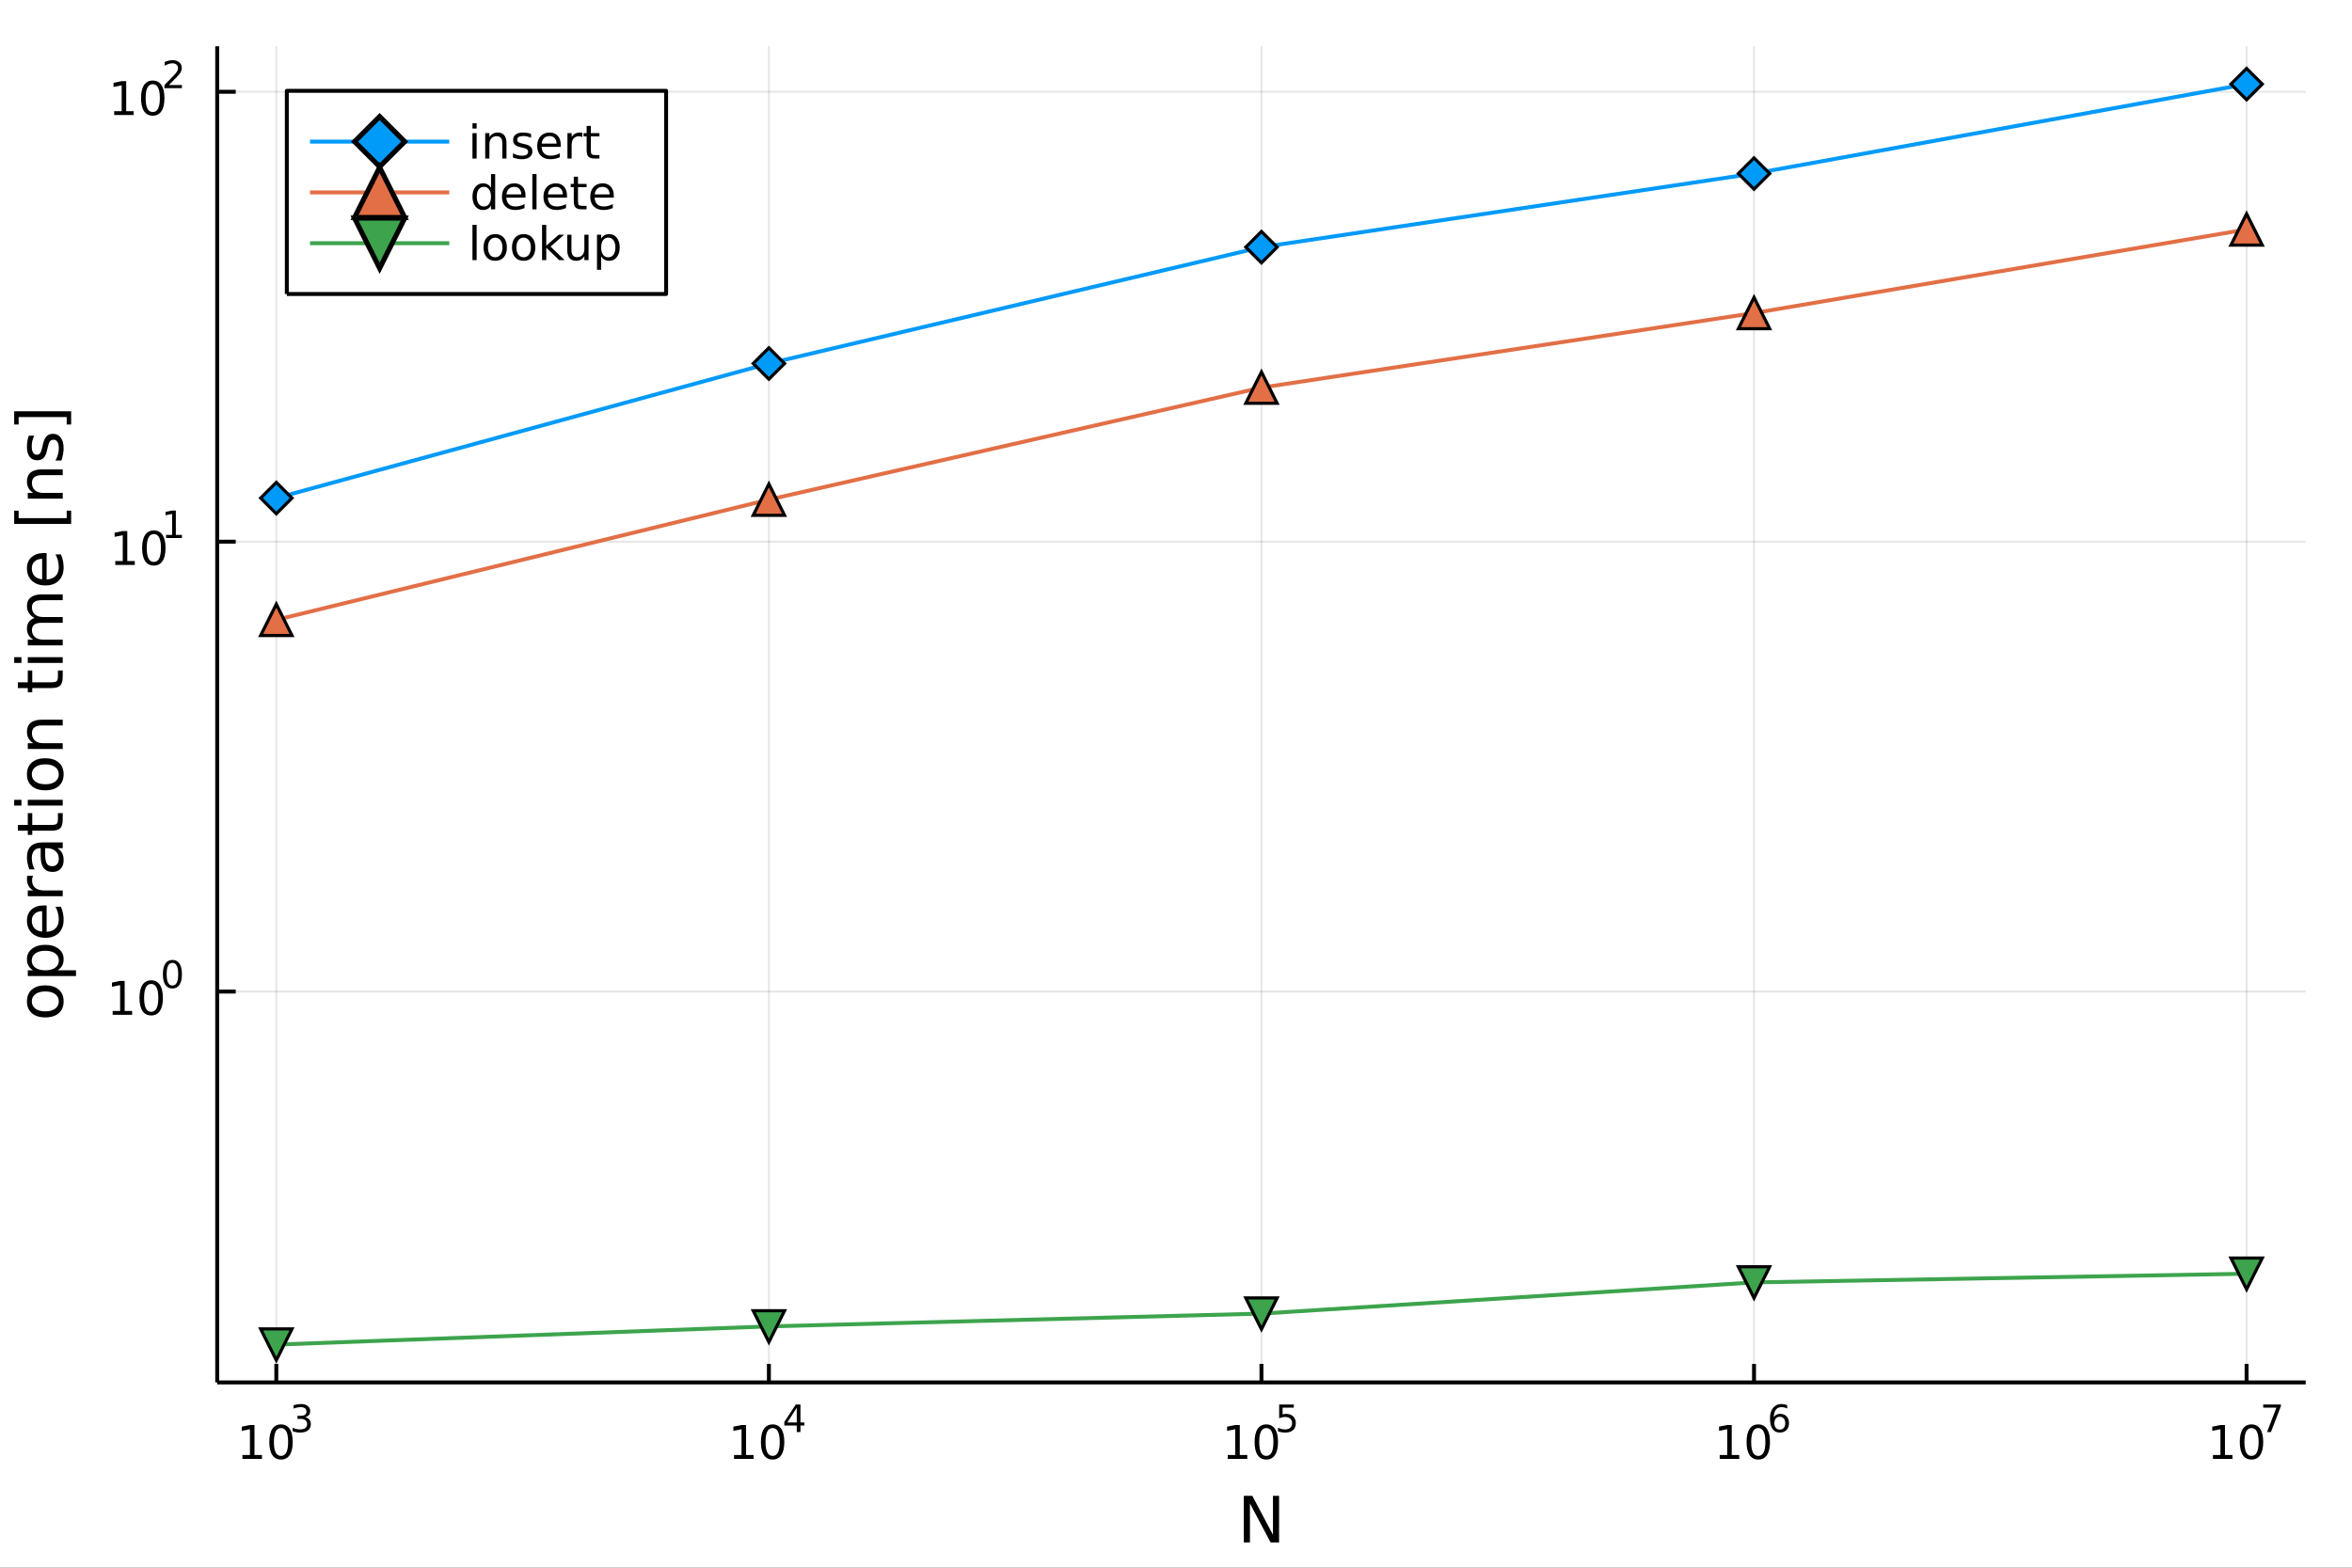 <?xml version="1.0" encoding="utf-8"?>
<svg xmlns="http://www.w3.org/2000/svg" xmlns:xlink="http://www.w3.org/1999/xlink" width="600" height="400" viewBox="0 0 2400 1600">
<rect x="0" y="0" width="2400" height="1600" fill="#333333" stroke="none"/>
<defs>
  <clipPath id="clip260">
    <rect x="0" y="0" width="2400" height="1600"/>
  </clipPath>
</defs>
<path clip-path="url(#clip260)" d="
M0 1600 L2400 1600 L2400 0 L0 0  Z
  " fill="#ffffff" fill-rule="evenodd" fill-opacity="1"/>
<defs>
  <clipPath id="clip261">
    <rect x="480" y="0" width="1681" height="1600"/>
  </clipPath>
</defs>
<path clip-path="url(#clip260)" d="
M221.637 1410.9 L2352.76 1410.9 L2352.76 47.244 L221.637 47.244  Z
  " fill="#ffffff" fill-rule="evenodd" fill-opacity="1"/>
<defs>
  <clipPath id="clip262">
    <rect x="221" y="47" width="2132" height="1365"/>
  </clipPath>
</defs>
<polyline clip-path="url(#clip262)" style="stroke:#000000; stroke-linecap:butt; stroke-linejoin:round; stroke-width:2; stroke-opacity:0.1; fill:none" points="
  281.952,1410.9 281.952,47.244 
  "/>
<polyline clip-path="url(#clip262)" style="stroke:#000000; stroke-linecap:butt; stroke-linejoin:round; stroke-width:2; stroke-opacity:0.1; fill:none" points="
  784.574,1410.9 784.574,47.244 
  "/>
<polyline clip-path="url(#clip262)" style="stroke:#000000; stroke-linecap:butt; stroke-linejoin:round; stroke-width:2; stroke-opacity:0.1; fill:none" points="
  1287.2,1410.9 1287.2,47.244 
  "/>
<polyline clip-path="url(#clip262)" style="stroke:#000000; stroke-linecap:butt; stroke-linejoin:round; stroke-width:2; stroke-opacity:0.1; fill:none" points="
  1789.82,1410.9 1789.82,47.244 
  "/>
<polyline clip-path="url(#clip262)" style="stroke:#000000; stroke-linecap:butt; stroke-linejoin:round; stroke-width:2; stroke-opacity:0.1; fill:none" points="
  2292.44,1410.9 2292.44,47.244 
  "/>
<polyline clip-path="url(#clip260)" style="stroke:#000000; stroke-linecap:butt; stroke-linejoin:round; stroke-width:4; stroke-opacity:1; fill:none" points="
  221.637,1410.9 2352.76,1410.9 
  "/>
<polyline clip-path="url(#clip260)" style="stroke:#000000; stroke-linecap:butt; stroke-linejoin:round; stroke-width:4; stroke-opacity:1; fill:none" points="
  281.952,1410.9 281.952,1392 
  "/>
<polyline clip-path="url(#clip260)" style="stroke:#000000; stroke-linecap:butt; stroke-linejoin:round; stroke-width:4; stroke-opacity:1; fill:none" points="
  784.574,1410.9 784.574,1392 
  "/>
<polyline clip-path="url(#clip260)" style="stroke:#000000; stroke-linecap:butt; stroke-linejoin:round; stroke-width:4; stroke-opacity:1; fill:none" points="
  1287.2,1410.9 1287.2,1392 
  "/>
<polyline clip-path="url(#clip260)" style="stroke:#000000; stroke-linecap:butt; stroke-linejoin:round; stroke-width:4; stroke-opacity:1; fill:none" points="
  1789.82,1410.9 1789.82,1392 
  "/>
<polyline clip-path="url(#clip260)" style="stroke:#000000; stroke-linecap:butt; stroke-linejoin:round; stroke-width:4; stroke-opacity:1; fill:none" points="
  2292.44,1410.9 2292.44,1392 
  "/>
<path clip-path="url(#clip260)" d="M247.395 1485.02 L255.034 1485.02 L255.034 1458.66 L246.724 1460.32 L246.724 1456.06 L254.988 1454.4 L259.664 1454.4 L259.664 1485.02 L267.303 1485.02 L267.303 1488.96 L247.395 1488.96 L247.395 1485.02 Z" fill="#000000" fill-rule="evenodd" fill-opacity="1" /><path clip-path="url(#clip260)" d="M286.747 1457.48 Q283.136 1457.48 281.307 1461.04 Q279.502 1464.58 279.502 1471.71 Q279.502 1478.82 281.307 1482.38 Q283.136 1485.92 286.747 1485.92 Q290.381 1485.92 292.187 1482.38 Q294.016 1478.82 294.016 1471.71 Q294.016 1464.58 292.187 1461.04 Q290.381 1457.48 286.747 1457.48 M286.747 1453.77 Q292.557 1453.77 295.613 1458.38 Q298.691 1462.96 298.691 1471.71 Q298.691 1480.44 295.613 1485.04 Q292.557 1489.63 286.747 1489.63 Q280.937 1489.63 277.858 1485.04 Q274.803 1480.44 274.803 1471.71 Q274.803 1462.96 277.858 1458.38 Q280.937 1453.77 286.747 1453.77 Z" fill="#000000" fill-rule="evenodd" fill-opacity="1" /><path clip-path="url(#clip260)" d="M311.387 1446.41 Q314.114 1446.99 315.637 1448.83 Q317.179 1450.68 317.179 1453.38 Q317.179 1457.54 314.321 1459.82 Q311.462 1462.09 306.196 1462.09 Q304.428 1462.09 302.547 1461.73 Q300.685 1461.4 298.691 1460.7 L298.691 1457.03 Q300.271 1457.95 302.152 1458.42 Q304.033 1458.89 306.083 1458.89 Q309.656 1458.89 311.518 1457.48 Q313.399 1456.07 313.399 1453.38 Q313.399 1450.9 311.65 1449.51 Q309.92 1448.1 306.816 1448.1 L303.544 1448.1 L303.544 1444.98 L306.967 1444.98 Q309.769 1444.98 311.255 1443.87 Q312.741 1442.74 312.741 1440.63 Q312.741 1438.47 311.199 1437.32 Q309.675 1436.16 306.816 1436.16 Q305.255 1436.16 303.469 1436.49 Q301.682 1436.83 299.538 1437.55 L299.538 1434.16 Q301.701 1433.56 303.581 1433.26 Q305.481 1432.96 307.155 1432.96 Q311.481 1432.96 314.001 1434.93 Q316.521 1436.89 316.521 1440.24 Q316.521 1442.57 315.186 1444.19 Q313.85 1445.79 311.387 1446.41 Z" fill="#000000" fill-rule="evenodd" fill-opacity="1" /><path clip-path="url(#clip260)" d="M749.03 1485.02 L756.669 1485.02 L756.669 1458.66 L748.359 1460.32 L748.359 1456.06 L756.623 1454.4 L761.299 1454.4 L761.299 1485.02 L768.938 1485.02 L768.938 1488.96 L749.03 1488.96 L749.03 1485.02 Z" fill="#000000" fill-rule="evenodd" fill-opacity="1" /><path clip-path="url(#clip260)" d="M788.382 1457.48 Q784.771 1457.48 782.942 1461.04 Q781.137 1464.58 781.137 1471.71 Q781.137 1478.82 782.942 1482.38 Q784.771 1485.92 788.382 1485.92 Q792.016 1485.92 793.822 1482.38 Q795.65 1478.82 795.65 1471.71 Q795.65 1464.58 793.822 1461.04 Q792.016 1457.48 788.382 1457.48 M788.382 1453.77 Q794.192 1453.77 797.248 1458.38 Q800.326 1462.96 800.326 1471.71 Q800.326 1480.44 797.248 1485.04 Q794.192 1489.63 788.382 1489.63 Q782.572 1489.63 779.493 1485.04 Q776.438 1480.44 776.438 1471.71 Q776.438 1462.96 779.493 1458.38 Q782.572 1453.77 788.382 1453.77 Z" fill="#000000" fill-rule="evenodd" fill-opacity="1" /><path clip-path="url(#clip260)" d="M813.003 1436.78 L803.411 1451.77 L813.003 1451.77 L813.003 1436.78 M812.006 1433.47 L816.783 1433.47 L816.783 1451.77 L820.789 1451.77 L820.789 1454.93 L816.783 1454.93 L816.783 1461.55 L813.003 1461.55 L813.003 1454.93 L800.326 1454.93 L800.326 1451.26 L812.006 1433.47 Z" fill="#000000" fill-rule="evenodd" fill-opacity="1" /><path clip-path="url(#clip260)" d="M1252.8 1485.02 L1260.44 1485.02 L1260.44 1458.66 L1252.13 1460.32 L1252.13 1456.06 L1260.39 1454.4 L1265.07 1454.4 L1265.07 1485.02 L1272.71 1485.02 L1272.71 1488.96 L1252.8 1488.96 L1252.8 1485.02 Z" fill="#000000" fill-rule="evenodd" fill-opacity="1" /><path clip-path="url(#clip260)" d="M1292.15 1457.48 Q1288.54 1457.48 1286.71 1461.04 Q1284.91 1464.58 1284.91 1471.71 Q1284.91 1478.82 1286.71 1482.38 Q1288.54 1485.92 1292.15 1485.92 Q1295.79 1485.92 1297.59 1482.38 Q1299.42 1478.82 1299.42 1471.71 Q1299.42 1464.58 1297.59 1461.04 Q1295.79 1457.48 1292.15 1457.48 M1292.15 1453.77 Q1297.96 1453.77 1301.02 1458.38 Q1304.1 1462.96 1304.1 1471.71 Q1304.1 1480.44 1301.02 1485.04 Q1297.96 1489.63 1292.15 1489.63 Q1286.34 1489.63 1283.26 1485.04 Q1280.21 1480.44 1280.21 1471.71 Q1280.21 1462.96 1283.26 1458.38 Q1286.34 1453.77 1292.15 1453.77 Z" fill="#000000" fill-rule="evenodd" fill-opacity="1" /><path clip-path="url(#clip260)" d="M1305.28 1433.47 L1320.2 1433.47 L1320.2 1436.66 L1308.76 1436.66 L1308.76 1443.55 Q1309.59 1443.27 1310.42 1443.13 Q1311.24 1442.98 1312.07 1442.98 Q1316.77 1442.98 1319.52 1445.56 Q1322.26 1448.14 1322.26 1452.54 Q1322.26 1457.07 1319.44 1459.59 Q1316.62 1462.09 1311.49 1462.09 Q1309.72 1462.09 1307.88 1461.79 Q1306.05 1461.49 1304.1 1460.89 L1304.1 1457.07 Q1305.79 1457.99 1307.59 1458.44 Q1309.4 1458.89 1311.41 1458.89 Q1314.67 1458.89 1316.57 1457.18 Q1318.47 1455.47 1318.47 1452.54 Q1318.47 1449.6 1316.57 1447.89 Q1314.67 1446.18 1311.41 1446.18 Q1309.89 1446.18 1308.37 1446.52 Q1306.86 1446.86 1305.28 1447.57 L1305.28 1433.47 Z" fill="#000000" fill-rule="evenodd" fill-opacity="1" /><path clip-path="url(#clip260)" d="M1754.81 1485.02 L1762.45 1485.02 L1762.45 1458.66 L1754.14 1460.32 L1754.14 1456.06 L1762.4 1454.4 L1767.08 1454.4 L1767.08 1485.02 L1774.72 1485.02 L1774.72 1488.96 L1754.81 1488.96 L1754.81 1485.02 Z" fill="#000000" fill-rule="evenodd" fill-opacity="1" /><path clip-path="url(#clip260)" d="M1794.16 1457.48 Q1790.55 1457.48 1788.72 1461.04 Q1786.92 1464.58 1786.92 1471.71 Q1786.92 1478.82 1788.72 1482.38 Q1790.55 1485.92 1794.16 1485.92 Q1797.8 1485.92 1799.6 1482.38 Q1801.43 1478.82 1801.43 1471.71 Q1801.43 1464.58 1799.6 1461.04 Q1797.8 1457.48 1794.16 1457.48 M1794.16 1453.77 Q1799.97 1453.77 1803.03 1458.38 Q1806.11 1462.96 1806.11 1471.71 Q1806.11 1480.44 1803.03 1485.04 Q1799.97 1489.63 1794.16 1489.63 Q1788.35 1489.63 1785.27 1485.04 Q1782.22 1480.44 1782.22 1471.71 Q1782.22 1462.96 1785.27 1458.38 Q1788.35 1453.77 1794.16 1453.77 Z" fill="#000000" fill-rule="evenodd" fill-opacity="1" /><path clip-path="url(#clip260)" d="M1816.13 1445.99 Q1813.57 1445.99 1812.07 1447.74 Q1810.58 1449.49 1810.58 1452.54 Q1810.58 1455.57 1812.07 1457.33 Q1813.57 1459.08 1816.13 1459.08 Q1818.69 1459.08 1820.18 1457.33 Q1821.68 1455.57 1821.68 1452.54 Q1821.68 1449.49 1820.18 1447.74 Q1818.69 1445.99 1816.13 1445.99 M1823.67 1434.09 L1823.67 1437.55 Q1822.24 1436.87 1820.78 1436.51 Q1819.33 1436.16 1817.9 1436.16 Q1814.14 1436.16 1812.14 1438.69 Q1810.17 1441.23 1809.89 1446.37 Q1811 1444.73 1812.67 1443.87 Q1814.34 1442.98 1816.36 1442.98 Q1820.59 1442.98 1823.03 1445.56 Q1825.5 1448.12 1825.5 1452.54 Q1825.5 1456.86 1822.94 1459.48 Q1820.38 1462.09 1816.13 1462.09 Q1811.26 1462.09 1808.68 1458.37 Q1806.11 1454.62 1806.11 1447.53 Q1806.11 1440.88 1809.27 1436.93 Q1812.43 1432.96 1817.75 1432.96 Q1819.18 1432.96 1820.63 1433.24 Q1822.09 1433.52 1823.67 1434.09 Z" fill="#000000" fill-rule="evenodd" fill-opacity="1" /><path clip-path="url(#clip260)" d="M2258.1 1485.02 L2265.74 1485.02 L2265.74 1458.66 L2257.43 1460.32 L2257.43 1456.06 L2265.69 1454.4 L2270.37 1454.4 L2270.37 1485.02 L2278.01 1485.02 L2278.01 1488.96 L2258.1 1488.96 L2258.1 1485.02 Z" fill="#000000" fill-rule="evenodd" fill-opacity="1" /><path clip-path="url(#clip260)" d="M2297.45 1457.48 Q2293.84 1457.48 2292.01 1461.04 Q2290.21 1464.58 2290.21 1471.71 Q2290.21 1478.82 2292.01 1482.38 Q2293.84 1485.92 2297.45 1485.92 Q2301.09 1485.92 2302.89 1482.38 Q2304.72 1478.82 2304.72 1471.71 Q2304.72 1464.58 2302.89 1461.04 Q2301.09 1457.48 2297.45 1457.48 M2297.45 1453.77 Q2303.26 1453.77 2306.32 1458.38 Q2309.4 1462.96 2309.4 1471.71 Q2309.4 1480.44 2306.32 1485.04 Q2303.26 1489.63 2297.45 1489.63 Q2291.64 1489.63 2288.56 1485.04 Q2285.51 1480.44 2285.51 1471.71 Q2285.51 1462.96 2288.56 1458.38 Q2291.64 1453.77 2297.45 1453.77 Z" fill="#000000" fill-rule="evenodd" fill-opacity="1" /><path clip-path="url(#clip260)" d="M2309.4 1433.47 L2327.45 1433.47 L2327.45 1435.08 L2317.26 1461.55 L2313.29 1461.55 L2322.88 1436.66 L2309.4 1436.66 L2309.4 1433.47 Z" fill="#000000" fill-rule="evenodd" fill-opacity="1" /><path clip-path="url(#clip260)" d="M1269.21 1526.67 L1277.87 1526.67 L1298.94 1566.42 L1298.94 1526.67 L1305.18 1526.67 L1305.18 1574.19 L1296.52 1574.19 L1275.45 1534.43 L1275.45 1574.19 L1269.21 1574.19 L1269.21 1526.67 Z" fill="#000000" fill-rule="evenodd" fill-opacity="1" /><polyline clip-path="url(#clip262)" style="stroke:#000000; stroke-linecap:butt; stroke-linejoin:round; stroke-width:2; stroke-opacity:0.1; fill:none" points="
  221.637,1011.99 2352.76,1011.99 
  "/>
<polyline clip-path="url(#clip262)" style="stroke:#000000; stroke-linecap:butt; stroke-linejoin:round; stroke-width:2; stroke-opacity:0.1; fill:none" points="
  221.637,552.823 2352.76,552.823 
  "/>
<polyline clip-path="url(#clip262)" style="stroke:#000000; stroke-linecap:butt; stroke-linejoin:round; stroke-width:2; stroke-opacity:0.1; fill:none" points="
  221.637,93.659 2352.76,93.659 
  "/>
<polyline clip-path="url(#clip260)" style="stroke:#000000; stroke-linecap:butt; stroke-linejoin:round; stroke-width:4; stroke-opacity:1; fill:none" points="
  221.637,1410.9 221.637,47.244 
  "/>
<polyline clip-path="url(#clip260)" style="stroke:#000000; stroke-linecap:butt; stroke-linejoin:round; stroke-width:4; stroke-opacity:1; fill:none" points="
  221.637,1011.99 240.535,1011.99 
  "/>
<polyline clip-path="url(#clip260)" style="stroke:#000000; stroke-linecap:butt; stroke-linejoin:round; stroke-width:4; stroke-opacity:1; fill:none" points="
  221.637,552.823 240.535,552.823 
  "/>
<polyline clip-path="url(#clip260)" style="stroke:#000000; stroke-linecap:butt; stroke-linejoin:round; stroke-width:4; stroke-opacity:1; fill:none" points="
  221.637,93.659 240.535,93.659 
  "/>
<path clip-path="url(#clip260)" d="M114.931 1031.78 L122.57 1031.78 L122.57 1005.41 L114.26 1007.08 L114.26 1002.82 L122.524 1001.15 L127.2 1001.15 L127.2 1031.78 L134.839 1031.78 L134.839 1035.71 L114.931 1035.71 L114.931 1031.78 Z" fill="#000000" fill-rule="evenodd" fill-opacity="1" /><path clip-path="url(#clip260)" d="M154.283 1004.23 Q150.672 1004.23 148.843 1007.8 Q147.038 1011.34 147.038 1018.47 Q147.038 1025.58 148.843 1029.14 Q150.672 1032.68 154.283 1032.68 Q157.917 1032.68 159.723 1029.14 Q161.552 1025.58 161.552 1018.47 Q161.552 1011.34 159.723 1007.8 Q157.917 1004.23 154.283 1004.23 M154.283 1000.53 Q160.093 1000.53 163.149 1005.14 Q166.227 1009.72 166.227 1018.47 Q166.227 1027.2 163.149 1031.8 Q160.093 1036.39 154.283 1036.39 Q148.473 1036.39 145.394 1031.8 Q142.339 1027.2 142.339 1018.47 Q142.339 1009.72 145.394 1005.14 Q148.473 1000.53 154.283 1000.53 Z" fill="#000000" fill-rule="evenodd" fill-opacity="1" /><path clip-path="url(#clip260)" d="M175.932 982.726 Q172.998 982.726 171.512 985.622 Q170.045 988.499 170.045 994.292 Q170.045 1000.07 171.512 1002.96 Q172.998 1005.84 175.932 1005.84 Q178.885 1005.84 180.352 1002.96 Q181.838 1000.07 181.838 994.292 Q181.838 988.499 180.352 985.622 Q178.885 982.726 175.932 982.726 M175.932 979.716 Q180.653 979.716 183.136 983.459 Q185.637 987.183 185.637 994.292 Q185.637 1001.38 183.136 1005.13 Q180.653 1008.85 175.932 1008.85 Q171.212 1008.85 168.71 1005.13 Q166.227 1001.38 166.227 994.292 Q166.227 987.183 168.71 983.459 Q171.212 979.716 175.932 979.716 Z" fill="#000000" fill-rule="evenodd" fill-opacity="1" /><path clip-path="url(#clip260)" d="M117.621 572.615 L125.26 572.615 L125.26 546.25 L116.95 547.916 L116.95 543.657 L125.214 541.991 L129.889 541.991 L129.889 572.615 L137.528 572.615 L137.528 576.551 L117.621 576.551 L117.621 572.615 Z" fill="#000000" fill-rule="evenodd" fill-opacity="1" /><path clip-path="url(#clip260)" d="M156.973 545.069 Q153.362 545.069 151.533 548.634 Q149.727 552.176 149.727 559.305 Q149.727 566.412 151.533 569.977 Q153.362 573.518 156.973 573.518 Q160.607 573.518 162.412 569.977 Q164.241 566.412 164.241 559.305 Q164.241 552.176 162.412 548.634 Q160.607 545.069 156.973 545.069 M156.973 541.366 Q162.783 541.366 165.838 545.972 Q168.917 550.555 168.917 559.305 Q168.917 568.032 165.838 572.639 Q162.783 577.222 156.973 577.222 Q151.162 577.222 148.084 572.639 Q145.028 568.032 145.028 559.305 Q145.028 550.555 148.084 545.972 Q151.162 541.366 156.973 541.366 Z" fill="#000000" fill-rule="evenodd" fill-opacity="1" /><path clip-path="url(#clip260)" d="M169.462 545.943 L175.669 545.943 L175.669 524.521 L168.917 525.875 L168.917 522.414 L175.631 521.06 L179.431 521.06 L179.431 545.943 L185.637 545.943 L185.637 549.14 L169.462 549.14 L169.462 545.943 Z" fill="#000000" fill-rule="evenodd" fill-opacity="1" /><path clip-path="url(#clip260)" d="M116.511 113.452 L124.15 113.452 L124.15 87.086 L115.84 88.753 L115.84 84.493 L124.104 82.827 L128.78 82.827 L128.78 113.452 L136.419 113.452 L136.419 117.387 L116.511 117.387 L116.511 113.452 Z" fill="#000000" fill-rule="evenodd" fill-opacity="1" /><path clip-path="url(#clip260)" d="M155.863 85.905 Q152.252 85.905 150.423 89.47 Q148.618 93.012 148.618 100.141 Q148.618 107.248 150.423 110.813 Q152.252 114.354 155.863 114.354 Q159.497 114.354 161.303 110.813 Q163.131 107.248 163.131 100.141 Q163.131 93.012 161.303 89.47 Q159.497 85.905 155.863 85.905 M155.863 82.202 Q161.673 82.202 164.729 86.808 Q167.807 91.391 167.807 100.141 Q167.807 108.868 164.729 113.475 Q161.673 118.058 155.863 118.058 Q150.053 118.058 146.974 113.475 Q143.919 108.868 143.919 100.141 Q143.919 91.391 146.974 86.808 Q150.053 82.202 155.863 82.202 Z" fill="#000000" fill-rule="evenodd" fill-opacity="1" /><path clip-path="url(#clip260)" d="M172.378 86.779 L185.637 86.779 L185.637 89.976 L167.807 89.976 L167.807 86.779 Q169.97 84.541 173.694 80.779 Q177.437 76.999 178.396 75.908 Q180.22 73.858 180.935 72.448 Q181.669 71.018 181.669 69.645 Q181.669 67.407 180.089 65.996 Q178.528 64.586 176.008 64.586 Q174.221 64.586 172.227 65.207 Q170.252 65.827 167.995 67.087 L167.995 63.251 Q170.29 62.329 172.284 61.859 Q174.277 61.389 175.932 61.389 Q180.296 61.389 182.891 63.57 Q185.487 65.752 185.487 69.401 Q185.487 71.131 184.828 72.692 Q184.189 74.234 182.477 76.341 Q182.007 76.886 179.487 79.5 Q176.967 82.096 172.378 86.779 Z" fill="#000000" fill-rule="evenodd" fill-opacity="1" /><path clip-path="url(#clip260)" d="M32.462 1022.02 Q32.462 1026.73 36.154 1029.47 Q39.815 1032.21 46.212 1032.21 Q52.609 1032.21 56.302 1029.5 Q59.962 1026.76 59.962 1022.02 Q59.962 1017.34 56.27 1014.6 Q52.578 1011.87 46.212 1011.87 Q39.878 1011.87 36.186 1014.6 Q32.462 1017.34 32.462 1022.02 M27.497 1022.02 Q27.497 1014.38 32.462 1010.02 Q37.427 1005.66 46.212 1005.66 Q54.965 1005.66 59.962 1010.02 Q64.927 1014.38 64.927 1022.02 Q64.927 1029.69 59.962 1034.05 Q54.965 1038.38 46.212 1038.38 Q37.427 1038.38 32.462 1034.05 Q27.497 1029.69 27.497 1022.02 Z" fill="#000000" fill-rule="evenodd" fill-opacity="1" /><path clip-path="url(#clip260)" d="M58.657 990.287 L77.563 990.287 L77.563 996.175 L28.356 996.175 L28.356 990.287 L33.767 990.287 Q30.584 988.441 29.056 985.64 Q27.497 982.807 27.497 978.893 Q27.497 972.4 32.653 968.357 Q37.809 964.283 46.212 964.283 Q54.615 964.283 59.771 968.357 Q64.927 972.4 64.927 978.893 Q64.927 982.807 63.399 985.64 Q61.84 988.441 58.657 990.287 M46.212 970.362 Q39.751 970.362 36.09 973.036 Q32.398 975.678 32.398 980.325 Q32.398 984.972 36.09 987.645 Q39.751 990.287 46.212 990.287 Q52.673 990.287 56.365 987.645 Q60.026 984.972 60.026 980.325 Q60.026 975.678 56.365 973.036 Q52.673 970.362 46.212 970.362 Z" fill="#000000" fill-rule="evenodd" fill-opacity="1" /><path clip-path="url(#clip260)" d="M44.716 924.084 L47.581 924.084 L47.581 951.011 Q53.628 950.629 56.811 947.382 Q59.962 944.104 59.962 938.279 Q59.962 934.905 59.134 931.754 Q58.307 928.572 56.652 925.452 L62.19 925.452 Q63.527 928.603 64.227 931.914 Q64.927 935.224 64.927 938.629 Q64.927 947.159 59.962 952.157 Q54.997 957.122 46.53 957.122 Q37.777 957.122 32.653 952.411 Q27.497 947.669 27.497 939.648 Q27.497 932.455 32.144 928.285 Q36.759 924.084 44.716 924.084 M42.997 929.94 Q38.191 930.004 35.327 932.646 Q32.462 935.256 32.462 939.584 Q32.462 944.486 35.231 947.446 Q38 950.374 43.029 950.82 L42.997 929.94 Z" fill="#000000" fill-rule="evenodd" fill-opacity="1" /><path clip-path="url(#clip260)" d="M33.831 893.815 Q33.258 894.802 33.003 895.979 Q32.717 897.125 32.717 898.525 Q32.717 903.491 35.963 906.164 Q39.178 908.806 45.225 908.806 L64.004 908.806 L64.004 914.694 L28.356 914.694 L28.356 908.806 L33.894 908.806 Q30.648 906.96 29.088 904 Q27.497 901.04 27.497 896.807 Q27.497 896.202 27.592 895.47 Q27.656 894.738 27.815 893.847 L33.831 893.815 Z" fill="#000000" fill-rule="evenodd" fill-opacity="1" /><path clip-path="url(#clip260)" d="M46.085 871.471 Q46.085 878.569 47.708 881.306 Q49.331 884.043 53.246 884.043 Q56.365 884.043 58.211 882.006 Q60.026 879.938 60.026 876.405 Q60.026 871.535 56.588 868.607 Q53.119 865.647 47.39 865.647 L46.085 865.647 L46.085 871.471 M43.666 859.79 L64.004 859.79 L64.004 865.647 L58.593 865.647 Q61.84 867.652 63.399 870.644 Q64.927 873.636 64.927 877.964 Q64.927 883.439 61.872 886.685 Q58.784 889.9 53.628 889.9 Q47.612 889.9 44.557 885.89 Q41.501 881.847 41.501 873.858 L41.501 865.647 L40.928 865.647 Q36.886 865.647 34.69 868.32 Q32.462 870.962 32.462 875.768 Q32.462 878.824 33.194 881.72 Q33.926 884.616 35.39 887.29 L29.98 887.29 Q28.738 884.075 28.133 881.052 Q27.497 878.028 27.497 875.163 Q27.497 867.429 31.507 863.61 Q35.518 859.79 43.666 859.79 Z" fill="#000000" fill-rule="evenodd" fill-opacity="1" /><path clip-path="url(#clip260)" d="M18.235 841.934 L28.356 841.934 L28.356 829.871 L32.908 829.871 L32.908 841.934 L52.259 841.934 Q56.62 841.934 57.861 840.757 Q59.103 839.547 59.103 835.887 L59.103 829.871 L64.004 829.871 L64.004 835.887 Q64.004 842.666 61.49 845.245 Q58.943 847.823 52.259 847.823 L32.908 847.823 L32.908 852.119 L28.356 852.119 L28.356 847.823 L18.235 847.823 L18.235 841.934 Z" fill="#000000" fill-rule="evenodd" fill-opacity="1" /><path clip-path="url(#clip260)" d="M28.356 822.169 L28.356 816.312 L64.004 816.312 L64.004 822.169 L28.356 822.169 M14.479 822.169 L14.479 816.312 L21.895 816.312 L21.895 822.169 L14.479 822.169 Z" fill="#000000" fill-rule="evenodd" fill-opacity="1" /><path clip-path="url(#clip260)" d="M32.462 790.245 Q32.462 794.955 36.154 797.693 Q39.815 800.43 46.212 800.43 Q52.609 800.43 56.302 797.725 Q59.962 794.987 59.962 790.245 Q59.962 785.566 56.27 782.829 Q52.578 780.092 46.212 780.092 Q39.878 780.092 36.186 782.829 Q32.462 785.566 32.462 790.245 M27.497 790.245 Q27.497 782.606 32.462 778.245 Q37.427 773.885 46.212 773.885 Q54.965 773.885 59.962 778.245 Q64.927 782.606 64.927 790.245 Q64.927 797.915 59.962 802.276 Q54.965 806.605 46.212 806.605 Q37.427 806.605 32.462 802.276 Q27.497 797.915 27.497 790.245 Z" fill="#000000" fill-rule="evenodd" fill-opacity="1" /><path clip-path="url(#clip260)" d="M42.488 734.545 L64.004 734.545 L64.004 740.401 L42.679 740.401 Q37.618 740.401 35.104 742.375 Q32.589 744.348 32.589 748.295 Q32.589 753.037 35.613 755.775 Q38.637 758.512 43.857 758.512 L64.004 758.512 L64.004 764.4 L28.356 764.4 L28.356 758.512 L33.894 758.512 Q30.68 756.411 29.088 753.578 Q27.497 750.714 27.497 746.99 Q27.497 740.847 31.316 737.696 Q35.104 734.545 42.488 734.545 Z" fill="#000000" fill-rule="evenodd" fill-opacity="1" /><path clip-path="url(#clip260)" d="M18.235 696.351 L28.356 696.351 L28.356 684.288 L32.908 684.288 L32.908 696.351 L52.259 696.351 Q56.62 696.351 57.861 695.173 Q59.103 693.963 59.103 690.303 L59.103 684.288 L64.004 684.288 L64.004 690.303 Q64.004 697.083 61.49 699.661 Q58.943 702.239 52.259 702.239 L32.908 702.239 L32.908 706.536 L28.356 706.536 L28.356 702.239 L18.235 702.239 L18.235 696.351 Z" fill="#000000" fill-rule="evenodd" fill-opacity="1" /><path clip-path="url(#clip260)" d="M28.356 676.585 L28.356 670.729 L64.004 670.729 L64.004 676.585 L28.356 676.585 M14.479 676.585 L14.479 670.729 L21.895 670.729 L21.895 676.585 L14.479 676.585 Z" fill="#000000" fill-rule="evenodd" fill-opacity="1" /><path clip-path="url(#clip260)" d="M35.199 630.72 Q31.253 628.524 29.375 625.468 Q27.497 622.413 27.497 618.275 Q27.497 612.705 31.412 609.682 Q35.295 606.658 42.488 606.658 L64.004 606.658 L64.004 612.546 L42.679 612.546 Q37.555 612.546 35.072 614.36 Q32.589 616.175 32.589 619.898 Q32.589 624.45 35.613 627.092 Q38.637 629.734 43.857 629.734 L64.004 629.734 L64.004 635.622 L42.679 635.622 Q37.523 635.622 35.072 637.436 Q32.589 639.25 32.589 643.038 Q32.589 647.526 35.645 650.167 Q38.669 652.809 43.857 652.809 L64.004 652.809 L64.004 658.697 L28.356 658.697 L28.356 652.809 L33.894 652.809 Q30.616 650.804 29.056 648.003 Q27.497 645.202 27.497 641.351 Q27.497 637.468 29.47 634.762 Q31.444 632.025 35.199 630.72 Z" fill="#000000" fill-rule="evenodd" fill-opacity="1" /><path clip-path="url(#clip260)" d="M44.716 564.485 L47.581 564.485 L47.581 591.412 Q53.628 591.03 56.811 587.784 Q59.962 584.505 59.962 578.681 Q59.962 575.307 59.134 572.156 Q58.307 568.973 56.652 565.854 L62.19 565.854 Q63.527 569.005 64.227 572.315 Q64.927 575.625 64.927 579.031 Q64.927 587.561 59.962 592.558 Q54.997 597.523 46.53 597.523 Q37.777 597.523 32.653 592.812 Q27.497 588.07 27.497 580.049 Q27.497 572.856 32.144 568.686 Q36.759 564.485 44.716 564.485 M42.997 570.341 Q38.191 570.405 35.327 573.047 Q32.462 575.657 32.462 579.986 Q32.462 584.887 35.231 587.847 Q38 590.775 43.029 591.221 L42.997 570.341 Z" fill="#000000" fill-rule="evenodd" fill-opacity="1" /><path clip-path="url(#clip260)" d="M14.479 534.694 L14.479 521.198 L19.03 521.198 L19.03 528.837 L68.046 528.837 L68.046 521.198 L72.598 521.198 L72.598 534.694 L14.479 534.694 Z" fill="#000000" fill-rule="evenodd" fill-opacity="1" /><path clip-path="url(#clip260)" d="M42.488 479.089 L64.004 479.089 L64.004 484.946 L42.679 484.946 Q37.618 484.946 35.104 486.919 Q32.589 488.892 32.589 492.839 Q32.589 497.581 35.613 500.319 Q38.637 503.056 43.857 503.056 L64.004 503.056 L64.004 508.944 L28.356 508.944 L28.356 503.056 L33.894 503.056 Q30.68 500.955 29.088 498.123 Q27.497 495.258 27.497 491.534 Q27.497 485.391 31.316 482.24 Q35.104 479.089 42.488 479.089 Z" fill="#000000" fill-rule="evenodd" fill-opacity="1" /><path clip-path="url(#clip260)" d="M29.407 444.682 L34.945 444.682 Q33.672 447.165 33.035 449.839 Q32.398 452.512 32.398 455.377 Q32.398 459.737 33.735 461.933 Q35.072 464.098 37.746 464.098 Q39.783 464.098 40.96 462.538 Q42.106 460.979 43.157 456.268 L43.602 454.263 Q44.939 448.024 47.39 445.414 Q49.809 442.773 54.169 442.773 Q59.134 442.773 62.031 446.719 Q64.927 450.634 64.927 457.509 Q64.927 460.374 64.354 463.493 Q63.813 466.58 62.699 470.018 L56.652 470.018 Q58.339 466.771 59.198 463.62 Q60.026 460.469 60.026 457.382 Q60.026 453.244 58.625 451.016 Q57.193 448.788 54.615 448.788 Q52.228 448.788 50.955 450.412 Q49.681 452.003 48.504 457.446 L48.026 459.483 Q46.88 464.925 44.525 467.344 Q42.138 469.763 38 469.763 Q32.971 469.763 30.234 466.199 Q27.497 462.634 27.497 456.077 Q27.497 452.831 27.974 449.966 Q28.452 447.101 29.407 444.682 Z" fill="#000000" fill-rule="evenodd" fill-opacity="1" /><path clip-path="url(#clip260)" d="M14.479 419.761 L72.598 419.761 L72.598 433.256 L68.046 433.256 L68.046 425.649 L19.03 425.649 L19.03 433.256 L14.479 433.256 L14.479 419.761 Z" fill="#000000" fill-rule="evenodd" fill-opacity="1" /><polyline clip-path="url(#clip262)" style="stroke:#009af9; stroke-linecap:butt; stroke-linejoin:round; stroke-width:4; stroke-opacity:1; fill:none" points="
  281.952,508.325 784.574,370.992 1287.2,252.259 1789.82,177.123 2292.44,85.838 
  "/>
<path clip-path="url(#clip262)" d="M281.952 492.325 L265.952 508.325 L281.952 524.325 L297.952 508.325 L281.952 492.325 Z" fill="#009af9" fill-rule="evenodd" fill-opacity="1" stroke="#000000" stroke-opacity="1" stroke-width="3.2"/>
<path clip-path="url(#clip262)" d="M784.574 354.992 L768.574 370.992 L784.574 386.992 L800.574 370.992 L784.574 354.992 Z" fill="#009af9" fill-rule="evenodd" fill-opacity="1" stroke="#000000" stroke-opacity="1" stroke-width="3.2"/>
<path clip-path="url(#clip262)" d="M1287.2 236.259 L1271.2 252.259 L1287.2 268.259 L1303.2 252.259 L1287.2 236.259 Z" fill="#009af9" fill-rule="evenodd" fill-opacity="1" stroke="#000000" stroke-opacity="1" stroke-width="3.2"/>
<path clip-path="url(#clip262)" d="M1789.82 161.123 L1773.82 177.123 L1789.82 193.123 L1805.82 177.123 L1789.82 161.123 Z" fill="#009af9" fill-rule="evenodd" fill-opacity="1" stroke="#000000" stroke-opacity="1" stroke-width="3.2"/>
<path clip-path="url(#clip262)" d="M2292.44 69.838 L2276.44 85.838 L2292.44 101.838 L2308.44 85.838 L2292.44 69.838 Z" fill="#009af9" fill-rule="evenodd" fill-opacity="1" stroke="#000000" stroke-opacity="1" stroke-width="3.2"/>
<polyline clip-path="url(#clip262)" style="stroke:#e26f46; stroke-linecap:butt; stroke-linejoin:round; stroke-width:4; stroke-opacity:1; fill:none" points="
  281.952,632.608 784.574,509.927 1287.2,395.595 1789.82,319.496 2292.44,234.173 
  "/>
<path clip-path="url(#clip262)" d="M281.952 616.608 L265.952 648.608 L297.952 648.608 L281.952 616.608 Z" fill="#e26f46" fill-rule="evenodd" fill-opacity="1" stroke="#000000" stroke-opacity="1" stroke-width="3.2"/>
<path clip-path="url(#clip262)" d="M784.574 493.927 L768.574 525.927 L800.574 525.927 L784.574 493.927 Z" fill="#e26f46" fill-rule="evenodd" fill-opacity="1" stroke="#000000" stroke-opacity="1" stroke-width="3.2"/>
<path clip-path="url(#clip262)" d="M1287.2 379.595 L1271.2 411.595 L1303.2 411.595 L1287.2 379.595 Z" fill="#e26f46" fill-rule="evenodd" fill-opacity="1" stroke="#000000" stroke-opacity="1" stroke-width="3.2"/>
<path clip-path="url(#clip262)" d="M1789.82 303.496 L1773.82 335.496 L1805.82 335.496 L1789.82 303.496 Z" fill="#e26f46" fill-rule="evenodd" fill-opacity="1" stroke="#000000" stroke-opacity="1" stroke-width="3.2"/>
<path clip-path="url(#clip262)" d="M2292.44 218.173 L2276.44 250.173 L2308.44 250.173 L2292.44 218.173 Z" fill="#e26f46" fill-rule="evenodd" fill-opacity="1" stroke="#000000" stroke-opacity="1" stroke-width="3.2"/>
<polyline clip-path="url(#clip262)" style="stroke:#3da44d; stroke-linecap:butt; stroke-linejoin:round; stroke-width:4; stroke-opacity:1; fill:none" points="
  281.952,1372.3 784.574,1353.74 1287.2,1340.67 1789.82,1308.84 2292.44,1299.97 
  "/>
<path clip-path="url(#clip262)" d="M297.952 1356.3 L265.952 1356.3 L281.952 1388.3 L297.952 1356.3 Z" fill="#3da44d" fill-rule="evenodd" fill-opacity="1" stroke="#000000" stroke-opacity="1" stroke-width="3.2"/>
<path clip-path="url(#clip262)" d="M800.574 1337.74 L768.574 1337.74 L784.574 1369.74 L800.574 1337.74 Z" fill="#3da44d" fill-rule="evenodd" fill-opacity="1" stroke="#000000" stroke-opacity="1" stroke-width="3.2"/>
<path clip-path="url(#clip262)" d="M1303.2 1324.67 L1271.2 1324.67 L1287.2 1356.67 L1303.2 1324.67 Z" fill="#3da44d" fill-rule="evenodd" fill-opacity="1" stroke="#000000" stroke-opacity="1" stroke-width="3.2"/>
<path clip-path="url(#clip262)" d="M1805.82 1292.84 L1773.82 1292.84 L1789.82 1324.84 L1805.82 1292.84 Z" fill="#3da44d" fill-rule="evenodd" fill-opacity="1" stroke="#000000" stroke-opacity="1" stroke-width="3.2"/>
<path clip-path="url(#clip262)" d="M2308.44 1283.97 L2276.44 1283.97 L2292.44 1315.97 L2308.44 1283.97 Z" fill="#3da44d" fill-rule="evenodd" fill-opacity="1" stroke="#000000" stroke-opacity="1" stroke-width="3.2"/>
<path clip-path="url(#clip260)" d="
M292.674 300.059 L679.719 300.059 L679.719 92.699 L292.674 92.699  Z
  " fill="#ffffff" fill-rule="evenodd" fill-opacity="1"/>
<polyline clip-path="url(#clip260)" style="stroke:#000000; stroke-linecap:butt; stroke-linejoin:round; stroke-width:4; stroke-opacity:1; fill:none" points="
  292.674,300.059 679.719,300.059 679.719,92.699 292.674,92.699 292.674,300.059 
  "/>
<polyline clip-path="url(#clip260)" style="stroke:#009af9; stroke-linecap:butt; stroke-linejoin:round; stroke-width:4; stroke-opacity:1; fill:none" points="
  316.353,144.539 458.428,144.539 
  "/>
<path clip-path="url(#clip260)" d="M387.391 118.939 L361.791 144.539 L387.391 170.139 L412.991 144.539 L387.391 118.939 Z" fill="#009af9" fill-rule="evenodd" fill-opacity="1" stroke="#000000" stroke-opacity="1" stroke-width="5.12"/>
<path clip-path="url(#clip260)" d="M482.107 135.893 L486.366 135.893 L486.366 161.819 L482.107 161.819 L482.107 135.893 M482.107 125.801 L486.366 125.801 L486.366 131.194 L482.107 131.194 L482.107 125.801 Z" fill="#000000" fill-rule="evenodd" fill-opacity="1" /><path clip-path="url(#clip260)" d="M516.829 146.171 L516.829 161.819 L512.57 161.819 L512.57 146.31 Q512.57 142.629 511.135 140.801 Q509.7 138.972 506.829 138.972 Q503.38 138.972 501.389 141.171 Q499.399 143.37 499.399 147.166 L499.399 161.819 L495.116 161.819 L495.116 135.893 L499.399 135.893 L499.399 139.921 Q500.927 137.583 502.987 136.426 Q505.07 135.268 507.778 135.268 Q512.246 135.268 514.538 138.046 Q516.829 140.801 516.829 146.171 Z" fill="#000000" fill-rule="evenodd" fill-opacity="1" /><path clip-path="url(#clip260)" d="M541.852 136.657 L541.852 140.685 Q540.047 139.759 538.102 139.296 Q536.158 138.833 534.074 138.833 Q530.903 138.833 529.306 139.805 Q527.732 140.778 527.732 142.722 Q527.732 144.204 528.866 145.06 Q530 145.893 533.426 146.657 L534.885 146.981 Q539.422 147.954 541.32 149.736 Q543.241 151.495 543.241 154.666 Q543.241 158.278 540.371 160.384 Q537.524 162.49 532.524 162.49 Q530.44 162.49 528.172 162.074 Q525.926 161.68 523.426 160.87 L523.426 156.472 Q525.787 157.699 528.079 158.324 Q530.371 158.926 532.616 158.926 Q535.625 158.926 537.246 157.907 Q538.866 156.866 538.866 154.991 Q538.866 153.254 537.686 152.328 Q536.528 151.403 532.57 150.546 L531.088 150.199 Q527.13 149.366 525.371 147.653 Q523.612 145.916 523.612 142.907 Q523.612 139.25 526.204 137.259 Q528.797 135.268 533.565 135.268 Q535.926 135.268 538.01 135.616 Q540.093 135.963 541.852 136.657 Z" fill="#000000" fill-rule="evenodd" fill-opacity="1" /><path clip-path="url(#clip260)" d="M572.199 147.791 L572.199 149.875 L552.616 149.875 Q552.894 154.273 555.255 156.588 Q557.639 158.879 561.875 158.879 Q564.329 158.879 566.621 158.278 Q568.935 157.676 571.204 156.472 L571.204 160.5 Q568.912 161.472 566.505 161.981 Q564.097 162.49 561.621 162.49 Q555.417 162.49 551.783 158.879 Q548.172 155.268 548.172 149.111 Q548.172 142.745 551.598 139.018 Q555.047 135.268 560.88 135.268 Q566.111 135.268 569.144 138.648 Q572.199 142.004 572.199 147.791 M567.94 146.541 Q567.894 143.046 565.972 140.963 Q564.074 138.879 560.926 138.879 Q557.361 138.879 555.209 140.893 Q553.079 142.907 552.755 146.565 L567.94 146.541 Z" fill="#000000" fill-rule="evenodd" fill-opacity="1" /><path clip-path="url(#clip260)" d="M594.213 139.875 Q593.495 139.458 592.639 139.273 Q591.806 139.065 590.787 139.065 Q587.176 139.065 585.232 141.426 Q583.31 143.764 583.31 148.162 L583.31 161.819 L579.028 161.819 L579.028 135.893 L583.31 135.893 L583.31 139.921 Q584.653 137.56 586.806 136.426 Q588.958 135.268 592.037 135.268 Q592.477 135.268 593.009 135.338 Q593.542 135.384 594.19 135.5 L594.213 139.875 Z" fill="#000000" fill-rule="evenodd" fill-opacity="1" /><path clip-path="url(#clip260)" d="M602.894 128.532 L602.894 135.893 L611.667 135.893 L611.667 139.204 L602.894 139.204 L602.894 153.278 Q602.894 156.449 603.75 157.352 Q604.63 158.254 607.292 158.254 L611.667 158.254 L611.667 161.819 L607.292 161.819 Q602.361 161.819 600.486 159.99 Q598.611 158.139 598.611 153.278 L598.611 139.204 L595.486 139.204 L595.486 135.893 L598.611 135.893 L598.611 128.532 L602.894 128.532 Z" fill="#000000" fill-rule="evenodd" fill-opacity="1" /><polyline clip-path="url(#clip260)" style="stroke:#e26f46; stroke-linecap:butt; stroke-linejoin:round; stroke-width:4; stroke-opacity:1; fill:none" points="
  316.353,196.379 458.428,196.379 
  "/>
<path clip-path="url(#clip260)" d="M387.391 170.779 L361.791 221.979 L412.991 221.979 L387.391 170.779 Z" fill="#e26f46" fill-rule="evenodd" fill-opacity="1" stroke="#000000" stroke-opacity="1" stroke-width="5.12"/>
<path clip-path="url(#clip260)" d="M501.019 191.669 L501.019 177.641 L505.278 177.641 L505.278 213.659 L501.019 213.659 L501.019 209.77 Q499.677 212.085 497.616 213.219 Q495.579 214.33 492.709 214.33 Q488.01 214.33 485.047 210.58 Q482.107 206.831 482.107 200.719 Q482.107 194.608 485.047 190.858 Q488.01 187.108 492.709 187.108 Q495.579 187.108 497.616 188.243 Q499.677 189.354 501.019 191.669 M486.505 200.719 Q486.505 205.418 488.427 208.104 Q490.371 210.766 493.751 210.766 Q497.13 210.766 499.075 208.104 Q501.019 205.418 501.019 200.719 Q501.019 196.02 499.075 193.358 Q497.13 190.673 493.751 190.673 Q490.371 190.673 488.427 193.358 Q486.505 196.02 486.505 200.719 Z" fill="#000000" fill-rule="evenodd" fill-opacity="1" /><path clip-path="url(#clip260)" d="M536.227 199.631 L536.227 201.715 L516.644 201.715 Q516.922 206.113 519.283 208.428 Q521.667 210.719 525.903 210.719 Q528.357 210.719 530.649 210.118 Q532.963 209.516 535.232 208.312 L535.232 212.34 Q532.94 213.312 530.533 213.821 Q528.125 214.33 525.649 214.33 Q519.445 214.33 515.811 210.719 Q512.2 207.108 512.2 200.951 Q512.2 194.585 515.626 190.858 Q519.075 187.108 524.908 187.108 Q530.139 187.108 533.172 190.488 Q536.227 193.844 536.227 199.631 M531.968 198.381 Q531.922 194.886 530 192.803 Q528.102 190.719 524.954 190.719 Q521.389 190.719 519.237 192.733 Q517.107 194.747 516.783 198.405 L531.968 198.381 Z" fill="#000000" fill-rule="evenodd" fill-opacity="1" /><path clip-path="url(#clip260)" d="M543.218 177.641 L547.477 177.641 L547.477 213.659 L543.218 213.659 L543.218 177.641 Z" fill="#000000" fill-rule="evenodd" fill-opacity="1" /><path clip-path="url(#clip260)" d="M578.565 199.631 L578.565 201.715 L558.982 201.715 Q559.26 206.113 561.621 208.428 Q564.005 210.719 568.241 210.719 Q570.695 210.719 572.986 210.118 Q575.301 209.516 577.57 208.312 L577.57 212.34 Q575.278 213.312 572.871 213.821 Q570.463 214.33 567.986 214.33 Q561.783 214.33 558.148 210.719 Q554.537 207.108 554.537 200.951 Q554.537 194.585 557.963 190.858 Q561.412 187.108 567.246 187.108 Q572.477 187.108 575.509 190.488 Q578.565 193.844 578.565 199.631 M574.306 198.381 Q574.259 194.886 572.338 192.803 Q570.44 190.719 567.292 190.719 Q563.727 190.719 561.574 192.733 Q559.445 194.747 559.121 198.405 L574.306 198.381 Z" fill="#000000" fill-rule="evenodd" fill-opacity="1" /><path clip-path="url(#clip260)" d="M589.769 180.372 L589.769 187.733 L598.542 187.733 L598.542 191.044 L589.769 191.044 L589.769 205.118 Q589.769 208.289 590.625 209.192 Q591.505 210.094 594.167 210.094 L598.542 210.094 L598.542 213.659 L594.167 213.659 Q589.236 213.659 587.361 211.83 Q585.486 209.979 585.486 205.118 L585.486 191.044 L582.361 191.044 L582.361 187.733 L585.486 187.733 L585.486 180.372 L589.769 180.372 Z" fill="#000000" fill-rule="evenodd" fill-opacity="1" /><path clip-path="url(#clip260)" d="M626.319 199.631 L626.319 201.715 L606.736 201.715 Q607.014 206.113 609.375 208.428 Q611.759 210.719 615.995 210.719 Q618.449 210.719 620.741 210.118 Q623.055 209.516 625.324 208.312 L625.324 212.34 Q623.032 213.312 620.625 213.821 Q618.218 214.33 615.741 214.33 Q609.537 214.33 605.903 210.719 Q602.292 207.108 602.292 200.951 Q602.292 194.585 605.718 190.858 Q609.167 187.108 615 187.108 Q620.231 187.108 623.264 190.488 Q626.319 193.844 626.319 199.631 M622.06 198.381 Q622.014 194.886 620.093 192.803 Q618.194 190.719 615.046 190.719 Q611.481 190.719 609.329 192.733 Q607.199 194.747 606.875 198.405 L622.06 198.381 Z" fill="#000000" fill-rule="evenodd" fill-opacity="1" /><polyline clip-path="url(#clip260)" style="stroke:#3da44d; stroke-linecap:butt; stroke-linejoin:round; stroke-width:4; stroke-opacity:1; fill:none" points="
  316.353,248.219 458.428,248.219 
  "/>
<path clip-path="url(#clip260)" d="M412.991 222.619 L361.791 222.619 L387.391 273.819 L412.991 222.619 Z" fill="#3da44d" fill-rule="evenodd" fill-opacity="1" stroke="#000000" stroke-opacity="1" stroke-width="5.12"/>
<path clip-path="url(#clip260)" d="M482.107 229.481 L486.366 229.481 L486.366 265.499 L482.107 265.499 L482.107 229.481 Z" fill="#000000" fill-rule="evenodd" fill-opacity="1" /><path clip-path="url(#clip260)" d="M505.325 242.559 Q501.899 242.559 499.908 245.245 Q497.917 247.907 497.917 252.559 Q497.917 257.212 499.885 259.897 Q501.876 262.559 505.325 262.559 Q508.727 262.559 510.718 259.874 Q512.709 257.189 512.709 252.559 Q512.709 247.953 510.718 245.268 Q508.727 242.559 505.325 242.559 M505.325 238.948 Q510.88 238.948 514.051 242.559 Q517.223 246.171 517.223 252.559 Q517.223 258.925 514.051 262.559 Q510.88 266.17 505.325 266.17 Q499.746 266.17 496.575 262.559 Q493.427 258.925 493.427 252.559 Q493.427 246.171 496.575 242.559 Q499.746 238.948 505.325 238.948 Z" fill="#000000" fill-rule="evenodd" fill-opacity="1" /><path clip-path="url(#clip260)" d="M534.329 242.559 Q530.903 242.559 528.912 245.245 Q526.922 247.907 526.922 252.559 Q526.922 257.212 528.889 259.897 Q530.88 262.559 534.329 262.559 Q537.732 262.559 539.723 259.874 Q541.713 257.189 541.713 252.559 Q541.713 247.953 539.723 245.268 Q537.732 242.559 534.329 242.559 M534.329 238.948 Q539.885 238.948 543.056 242.559 Q546.227 246.171 546.227 252.559 Q546.227 258.925 543.056 262.559 Q539.885 266.17 534.329 266.17 Q528.75 266.17 525.579 262.559 Q522.431 258.925 522.431 252.559 Q522.431 246.171 525.579 242.559 Q528.75 238.948 534.329 238.948 Z" fill="#000000" fill-rule="evenodd" fill-opacity="1" /><path clip-path="url(#clip260)" d="M553.125 229.481 L557.408 229.481 L557.408 250.754 L570.116 239.573 L575.556 239.573 L561.806 251.703 L576.134 265.499 L570.579 265.499 L557.408 252.837 L557.408 265.499 L553.125 265.499 L553.125 229.481 Z" fill="#000000" fill-rule="evenodd" fill-opacity="1" /><path clip-path="url(#clip260)" d="M578.843 255.268 L578.843 239.573 L583.102 239.573 L583.102 255.106 Q583.102 258.786 584.537 260.638 Q585.972 262.467 588.843 262.467 Q592.292 262.467 594.282 260.268 Q596.296 258.069 596.296 254.272 L596.296 239.573 L600.556 239.573 L600.556 265.499 L596.296 265.499 L596.296 261.518 Q594.745 263.879 592.685 265.036 Q590.648 266.17 587.94 266.17 Q583.472 266.17 581.158 263.393 Q578.843 260.615 578.843 255.268 M589.56 238.948 L589.56 238.948 Z" fill="#000000" fill-rule="evenodd" fill-opacity="1" /><path clip-path="url(#clip260)" d="M613.449 261.61 L613.449 275.36 L609.167 275.36 L609.167 239.573 L613.449 239.573 L613.449 243.509 Q614.792 241.194 616.829 240.083 Q618.889 238.948 621.736 238.948 Q626.458 238.948 629.398 242.698 Q632.361 246.448 632.361 252.559 Q632.361 258.671 629.398 262.42 Q626.458 266.17 621.736 266.17 Q618.889 266.17 616.829 265.059 Q614.792 263.925 613.449 261.61 M627.94 252.559 Q627.94 247.86 625.995 245.198 Q624.074 242.513 620.694 242.513 Q617.315 242.513 615.37 245.198 Q613.449 247.86 613.449 252.559 Q613.449 257.258 615.37 259.944 Q617.315 262.606 620.694 262.606 Q624.074 262.606 625.995 259.944 Q627.94 257.258 627.94 252.559 Z" fill="#000000" fill-rule="evenodd" fill-opacity="1" /></svg>
